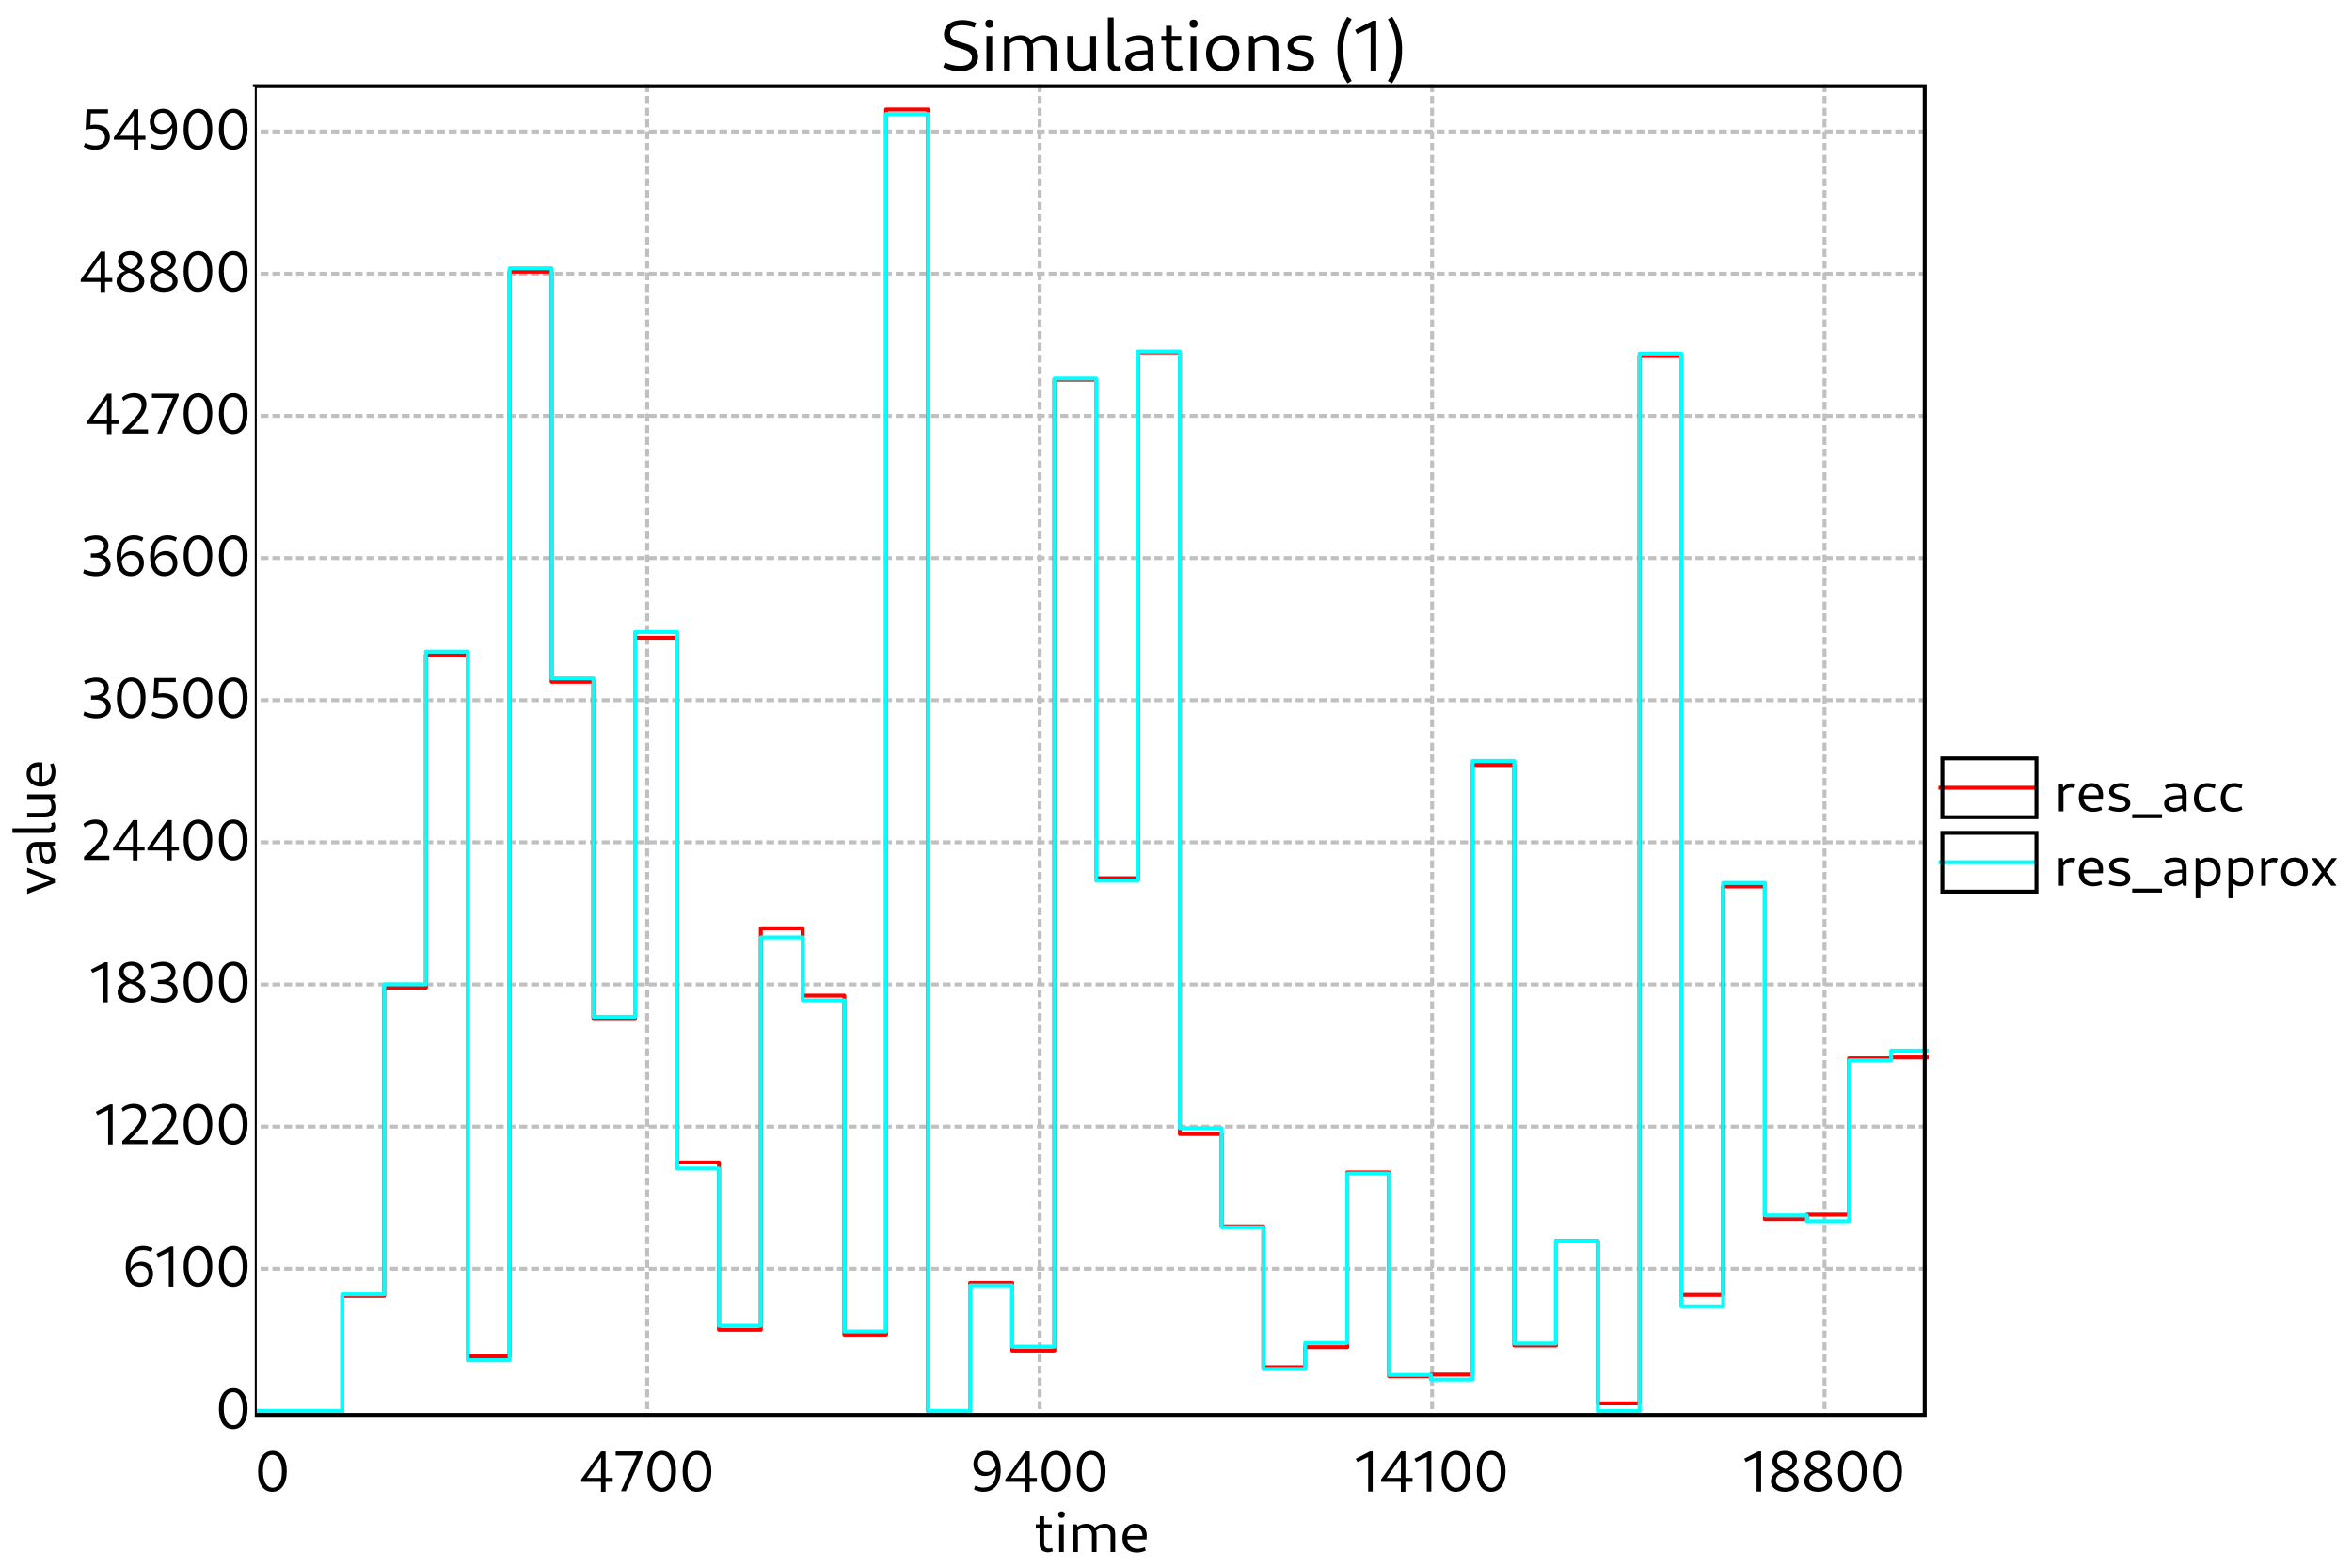 <?xml version="1.0" standalone="no"?>

<svg 
     version="1.1"
     baseProfile="full"
     xmlns="http://www.w3.org/2000/svg"
     xmlns:xlink="http://www.w3.org/1999/xlink"
     xmlns:ev="http://www.w3.org/2001/xml-events"
     x="0px"
     y="0px"
     width="600px"
     height="400px"
     viewBox="0 0 600 400"
     >
<title></title>
<desc>Creator: FreeHEP Graphics2D Driver Producer: org.freehep.graphicsio.svg.SVGGraphics2D Revision Source:  Date: Tuesday, March 26, 2024 at 5:38:54 PM Central European Standard Time</desc>
<g stroke-dashoffset="0" stroke-linejoin="miter" stroke-dasharray="none" stroke-width="1" stroke-linecap="square" stroke-miterlimit="10">
<g fill="#ffffff" fill-rule="nonzero" fill-opacity="1" stroke="none">
  <path d="M 0 0 L 600 0 L 600 400 L 0 400 L 0 0 z"/>
</g> <!-- drawing style -->
<g transform="matrix(1, 0, 0, 1, 65, 22)">
<g fill="#ffffff" fill-rule="nonzero" fill-opacity="1" stroke="none">
  <path d="M 0 0 L 427 0 L 427 378 L 0 378 L 0 0 z"/>
</g> <!-- drawing style -->
</g> <!-- transform -->
<g transform="matrix(1, 0, 0, 1, 65, 22)">
<g fill="#000000" fill-rule="nonzero" fill-opacity="1" stroke="none">
  <path d="M 202.33 374.078 C 202.815 374.078 203.299 373.953 203.627 373.812 L 203.362 372.953 C 203.143 373.062 202.83 373.125 202.58 373.125 C 201.846 373.125 201.362 372.656 201.362 371.953 L 201.362 364.875 L 200.19 364.875 L 200.19 372.109 C 200.19 373.281 201.034 374.078 202.33 374.078 z M 199.237 367.922 L 203.299 367.922 L 203.299 366.938 L 199.237 366.938 L 199.237 367.922 z M 205.199 374 L 206.371 374 L 206.371 366.938 L 205.199 366.938 L 205.199 374 z M 205.793 365.281 C 206.324 365.281 206.637 364.969 206.637 364.438 C 206.637 363.922 206.324 363.609 205.793 363.609 C 205.278 363.609 204.965 363.922 204.965 364.438 C 204.965 364.969 205.278 365.281 205.793 365.281 z M 218.305 374 L 219.477 374 L 219.477 369.375 C 219.477 367.797 218.446 366.797 216.883 366.797 C 215.867 366.797 214.867 367.234 214.133 368 L 214.414 368.75 C 214.992 368.156 215.742 367.812 216.555 367.812 C 217.68 367.812 218.305 368.453 218.305 369.609 L 218.305 374 z M 208.805 374 L 209.977 374 L 209.977 367.75 L 209.617 366.938 L 208.805 366.938 L 208.805 374 z M 213.555 374 L 214.727 374 L 214.727 369.375 C 214.727 367.797 213.696 366.797 212.149 366.797 C 211.117 366.797 210.117 367.234 209.383 368 L 209.664 368.75 C 210.242 368.156 211.008 367.812 211.805 367.812 C 212.93 367.812 213.555 368.453 213.555 369.609 L 213.555 374 z M 224.962 374.141 C 225.775 374.141 226.65 373.953 227.29 373.625 L 227.025 372.766 C 226.478 373.031 225.79 373.188 225.181 373.188 C 223.525 373.188 222.54 372.094 222.54 370.266 C 222.54 368.672 223.259 367.781 224.54 367.781 C 225.744 367.781 226.447 368.562 226.447 369.906 L 222.337 369.906 L 222.337 370.797 L 227.494 370.797 C 227.525 370.578 227.54 370.062 227.54 369.781 C 227.54 368 226.369 366.797 224.634 366.797 C 222.665 366.797 221.337 368.328 221.337 370.5 C 221.337 372.75 222.728 374.141 224.962 374.141 z"/>
</g> <!-- drawing style -->
</g> <!-- transform -->
<g transform="matrix(1, 0, 0, 1, 65, 22)">
<g stroke-opacity="1" stroke-linejoin="round" stroke-dasharray="1,2" fill="none" stroke="#c0c0c0" stroke-linecap="butt" stroke-miterlimit="1">
  <path d="M 2 301.729 L 427 301.729"/>
</g> <!-- drawing style -->
</g> <!-- transform -->
<g transform="matrix(1, 0, 0, 1, 65, 22)">
<g stroke-opacity="1" stroke-linejoin="round" stroke-dasharray="1,2" fill="none" stroke="#c0c0c0" stroke-linecap="butt" stroke-miterlimit="1">
  <path d="M 2 265.459 L 427 265.459"/>
</g> <!-- drawing style -->
</g> <!-- transform -->
<g transform="matrix(1, 0, 0, 1, 65, 22)">
<g stroke-opacity="1" stroke-linejoin="round" stroke-dasharray="1,2" fill="none" stroke="#c0c0c0" stroke-linecap="butt" stroke-miterlimit="1">
  <path d="M 2 229.188 L 427 229.188"/>
</g> <!-- drawing style -->
</g> <!-- transform -->
<g transform="matrix(1, 0, 0, 1, 65, 22)">
<g stroke-opacity="1" stroke-linejoin="round" stroke-dasharray="1,2" fill="none" stroke="#c0c0c0" stroke-linecap="butt" stroke-miterlimit="1">
  <path d="M 2 192.918 L 427 192.918"/>
</g> <!-- drawing style -->
</g> <!-- transform -->
<g transform="matrix(1, 0, 0, 1, 65, 22)">
<g stroke-opacity="1" stroke-linejoin="round" stroke-dasharray="1,2" fill="none" stroke="#c0c0c0" stroke-linecap="butt" stroke-miterlimit="1">
  <path d="M 2 156.647 L 427 156.647"/>
</g> <!-- drawing style -->
</g> <!-- transform -->
<g transform="matrix(1, 0, 0, 1, 65, 22)">
<g stroke-opacity="1" stroke-linejoin="round" stroke-dasharray="1,2" fill="none" stroke="#c0c0c0" stroke-linecap="butt" stroke-miterlimit="1">
  <path d="M 2 120.377 L 427 120.377"/>
</g> <!-- drawing style -->
</g> <!-- transform -->
<g transform="matrix(1, 0, 0, 1, 65, 22)">
<g stroke-opacity="1" stroke-linejoin="round" stroke-dasharray="1,2" fill="none" stroke="#c0c0c0" stroke-linecap="butt" stroke-miterlimit="1">
  <path d="M 2 84.106 L 427 84.106"/>
</g> <!-- drawing style -->
</g> <!-- transform -->
<g transform="matrix(1, 0, 0, 1, 65, 22)">
<g stroke-opacity="1" stroke-linejoin="round" stroke-dasharray="1,2" fill="none" stroke="#c0c0c0" stroke-linecap="butt" stroke-miterlimit="1">
  <path d="M 2 47.836 L 427 47.836"/>
</g> <!-- drawing style -->
</g> <!-- transform -->
<g transform="matrix(1, 0, 0, 1, 65, 22)">
<g stroke-opacity="1" stroke-linejoin="round" stroke-dasharray="1,2" fill="none" stroke="#c0c0c0" stroke-linecap="butt" stroke-miterlimit="1">
  <path d="M 2 11.565 L 427 11.565"/>
</g> <!-- drawing style -->
</g> <!-- transform -->
<g transform="matrix(1, 0, 0, 1, 65, 22)">
<g fill="#000000" fill-rule="nonzero" fill-opacity="1" stroke="none">
  <path d="M 4.469 358.641 C 6.734 358.641 8.156 356.656 8.156 353.344 C 8.156 350.141 6.781 348.188 4.578 348.188 C 2.266 348.188 0.844 350.188 0.844 353.484 C 0.844 356.703 2.234 358.641 4.469 358.641 z M 4.562 357.609 C 3.031 357.609 2.078 356.016 2.078 353.344 C 2.078 350.781 3 349.219 4.484 349.219 C 5.984 349.219 6.922 350.828 6.922 353.484 C 6.922 356.047 6.031 357.609 4.562 357.609 z"/>
</g> <!-- drawing style -->
</g> <!-- transform -->
<g transform="matrix(1, 0, 0, 1, 65, 22)">
<g fill="#000000" fill-rule="nonzero" fill-opacity="1" stroke="none">
  <path d="M 88.324 358.641 L 89.481 358.641 L 89.481 348.328 L 88.356 348.328 L 83.262 355.484 L 83.262 356.094 L 91.309 356.094 L 91.309 355.094 L 84.418 355.094 L 84.512 355.344 L 88.559 349.547 L 88.34 349.516 L 88.324 358.641 z M 93.418 358.5 L 94.652 358.5 L 98.871 348.922 L 98.871 348.328 L 92.059 348.328 L 92.059 349.391 L 97.902 349.391 L 97.652 348.938 L 93.418 358.5 z M 103.773 358.641 C 106.038 358.641 107.46 356.656 107.46 353.344 C 107.46 350.141 106.085 348.188 103.882 348.188 C 101.57 348.188 100.148 350.188 100.148 353.484 C 100.148 356.703 101.538 358.641 103.773 358.641 z M 103.866 357.609 C 102.335 357.609 101.382 356.016 101.382 353.344 C 101.382 350.781 102.304 349.219 103.788 349.219 C 105.288 349.219 106.226 350.828 106.226 353.484 C 106.226 356.047 105.335 357.609 103.866 357.609 z M 112.772 358.641 C 115.037 358.641 116.459 356.656 116.459 353.344 C 116.459 350.141 115.084 348.188 112.881 348.188 C 110.568 348.188 109.147 350.188 109.147 353.484 C 109.147 356.703 110.537 358.641 112.772 358.641 z M 112.865 357.609 C 111.334 357.609 110.381 356.016 110.381 353.344 C 110.381 350.781 111.303 349.219 112.787 349.219 C 114.287 349.219 115.225 350.828 115.225 353.484 C 115.225 356.047 114.334 357.609 112.865 357.609 z"/>
</g> <!-- drawing style -->
</g> <!-- transform -->
<g transform="matrix(1, 0, 0, 1, 65, 22)">
<g stroke-opacity="1" stroke-linejoin="round" stroke-dasharray="1,2" fill="none" stroke="#c0c0c0" stroke-linecap="butt" stroke-miterlimit="1">
  <path d="M 100.11 0 L 100.11 339"/>
</g> <!-- drawing style -->
</g> <!-- transform -->
<g transform="matrix(1, 0, 0, 1, 65, 22)">
<g fill="#000000" fill-rule="nonzero" fill-opacity="1" stroke="none">
  <path d="M 186.683 348.188 C 184.714 348.188 183.324 349.562 183.324 351.531 C 183.324 353.375 184.527 354.594 186.277 354.594 C 187.808 354.594 189.011 353.688 189.355 352.266 L 189.105 351.656 C 188.793 352.875 187.839 353.578 186.621 353.578 C 185.293 353.578 184.48 352.719 184.48 351.391 C 184.48 350.109 185.261 349.234 186.527 349.234 C 188.199 349.234 189.089 350.641 189.089 353.281 C 189.089 356.141 188.058 357.578 185.902 357.578 C 185.199 357.578 184.449 357.422 183.808 357.078 L 183.449 358.031 C 184.261 358.453 185.027 358.641 185.839 358.641 C 188.652 358.641 190.277 356.578 190.277 353.125 C 190.277 350 188.964 348.188 186.683 348.188 z M 196.525 358.641 L 197.681 358.641 L 197.681 348.328 L 196.556 348.328 L 191.462 355.484 L 191.462 356.094 L 199.509 356.094 L 199.509 355.094 L 192.618 355.094 L 192.712 355.344 L 196.759 349.547 L 196.54 349.516 L 196.525 358.641 z M 204.337 358.641 C 206.603 358.641 208.024 356.656 208.024 353.344 C 208.024 350.141 206.649 348.188 204.446 348.188 C 202.134 348.188 200.712 350.188 200.712 353.484 C 200.712 356.703 202.103 358.641 204.337 358.641 z M 204.431 357.609 C 202.899 357.609 201.946 356.016 201.946 353.344 C 201.946 350.781 202.868 349.219 204.353 349.219 C 205.853 349.219 206.79 350.828 206.79 353.484 C 206.79 356.047 205.899 357.609 204.431 357.609 z M 213.336 358.641 C 215.602 358.641 217.023 356.656 217.023 353.344 C 217.023 350.141 215.648 348.188 213.445 348.188 C 211.133 348.188 209.711 350.188 209.711 353.484 C 209.711 356.703 211.102 358.641 213.336 358.641 z M 213.43 357.609 C 211.898 357.609 210.945 356.016 210.945 353.344 C 210.945 350.781 211.867 349.219 213.352 349.219 C 214.852 349.219 215.789 350.828 215.789 353.484 C 215.789 356.047 214.898 357.609 213.43 357.609 z"/>
</g> <!-- drawing style -->
</g> <!-- transform -->
<g transform="matrix(1, 0, 0, 1, 65, 22)">
<g stroke-opacity="1" stroke-linejoin="round" stroke-dasharray="1,2" fill="none" stroke="#c0c0c0" stroke-linecap="butt" stroke-miterlimit="1">
  <path d="M 200.22 0 L 200.22 339"/>
</g> <!-- drawing style -->
</g> <!-- transform -->
<g transform="matrix(1, 0, 0, 1, 65, 22)">
<g fill="#000000" fill-rule="nonzero" fill-opacity="1" stroke="none">
  <path d="M 284.022 358.578 L 285.178 358.578 L 285.178 348.328 L 284.475 348.328 L 280.866 350.203 L 281.303 351.047 L 284.413 349.562 L 284.022 349.188 L 284.022 358.578 z M 292.362 358.641 L 293.519 358.641 L 293.519 348.328 L 292.394 348.328 L 287.3 355.484 L 287.3 356.094 L 295.347 356.094 L 295.347 355.094 L 288.456 355.094 L 288.55 355.344 L 292.597 349.547 L 292.378 349.516 L 292.362 358.641 z M 298.972 358.578 L 300.128 358.578 L 300.128 348.328 L 299.425 348.328 L 295.815 350.203 L 296.253 351.047 L 299.362 349.562 L 298.972 349.188 L 298.972 358.578 z M 306.374 358.641 C 308.64 358.641 310.062 356.656 310.062 353.344 C 310.062 350.141 308.687 348.188 306.484 348.188 C 304.171 348.188 302.749 350.188 302.749 353.484 C 302.749 356.703 304.14 358.641 306.374 358.641 z M 306.468 357.609 C 304.937 357.609 303.984 356.016 303.984 353.344 C 303.984 350.781 304.906 349.219 306.39 349.219 C 307.89 349.219 308.827 350.828 308.827 353.484 C 308.827 356.047 307.937 357.609 306.468 357.609 z M 315.373 358.641 C 317.639 358.641 319.061 356.656 319.061 353.344 C 319.061 350.141 317.686 348.188 315.483 348.188 C 313.17 348.188 311.748 350.188 311.748 353.484 C 311.748 356.703 313.139 358.641 315.373 358.641 z M 315.467 357.609 C 313.936 357.609 312.983 356.016 312.983 353.344 C 312.983 350.781 313.904 349.219 315.389 349.219 C 316.889 349.219 317.826 350.828 317.826 353.484 C 317.826 356.047 316.936 357.609 315.467 357.609 z"/>
</g> <!-- drawing style -->
</g> <!-- transform -->
<g transform="matrix(1, 0, 0, 1, 65, 22)">
<g stroke-opacity="1" stroke-linejoin="round" stroke-dasharray="1,2" fill="none" stroke="#c0c0c0" stroke-linecap="butt" stroke-miterlimit="1">
  <path d="M 300.33 0 L 300.33 339"/>
</g> <!-- drawing style -->
</g> <!-- transform -->
<g transform="matrix(1, 0, 0, 1, 65, 22)">
<g fill="#000000" fill-rule="nonzero" fill-opacity="1" stroke="none">
  <path d="M 383.106 358.578 L 384.262 358.578 L 384.262 348.328 L 383.559 348.328 L 379.95 350.203 L 380.387 351.047 L 383.497 349.562 L 383.106 349.188 L 383.106 358.578 z M 390.306 358.641 C 392.431 358.641 393.853 357.547 393.853 355.938 C 393.853 352.688 388.337 353.312 388.337 350.734 C 388.337 349.812 389.04 349.203 390.181 349.203 C 391.368 349.203 392.243 349.875 392.243 350.828 C 392.243 351.766 391.415 352.578 390.212 352.828 L 391.118 353.281 C 392.54 352.875 393.4 351.812 393.4 350.625 C 393.4 349.156 392.118 348.188 390.321 348.188 C 388.431 348.188 387.15 349.266 387.15 350.828 C 387.15 354.172 392.603 353.406 392.603 356 C 392.603 356.969 391.837 357.594 390.493 357.594 C 389.04 357.594 388.025 356.875 388.025 355.781 C 388.025 354.75 388.915 353.891 390.275 353.703 L 389.493 353.203 C 387.868 353.422 386.775 354.578 386.775 355.969 C 386.775 357.562 388.212 358.641 390.306 358.641 z M 398.806 358.641 C 400.931 358.641 402.353 357.547 402.353 355.938 C 402.353 352.688 396.838 353.312 396.838 350.734 C 396.838 349.812 397.541 349.203 398.681 349.203 C 399.869 349.203 400.744 349.875 400.744 350.828 C 400.744 351.766 399.916 352.578 398.713 352.828 L 399.619 353.281 C 401.041 352.875 401.9 351.812 401.9 350.625 C 401.9 349.156 400.619 348.188 398.822 348.188 C 396.931 348.188 395.65 349.266 395.65 350.828 C 395.65 354.172 401.103 353.406 401.103 356 C 401.103 356.969 400.338 357.594 398.994 357.594 C 397.541 357.594 396.525 356.875 396.525 355.781 C 396.525 354.75 397.416 353.891 398.775 353.703 L 397.994 353.203 C 396.369 353.422 395.275 354.578 395.275 355.969 C 395.275 357.562 396.713 358.641 398.806 358.641 z M 407.51 358.641 C 409.776 358.641 411.198 356.656 411.198 353.344 C 411.198 350.141 409.823 348.188 407.62 348.188 C 405.307 348.188 403.885 350.188 403.885 353.484 C 403.885 356.703 405.276 358.641 407.51 358.641 z M 407.604 357.609 C 406.073 357.609 405.12 356.016 405.12 353.344 C 405.12 350.781 406.041 349.219 407.526 349.219 C 409.026 349.219 409.963 350.828 409.963 353.484 C 409.963 356.047 409.073 357.609 407.604 357.609 z M 416.509 358.641 C 418.775 358.641 420.197 356.656 420.197 353.344 C 420.197 350.141 418.822 348.188 416.619 348.188 C 414.306 348.188 412.884 350.188 412.884 353.484 C 412.884 356.703 414.275 358.641 416.509 358.641 z M 416.603 357.609 C 415.072 357.609 414.119 356.016 414.119 353.344 C 414.119 350.781 415.04 349.219 416.525 349.219 C 418.025 349.219 418.962 350.828 418.962 353.484 C 418.962 356.047 418.072 357.609 416.603 357.609 z"/>
</g> <!-- drawing style -->
</g> <!-- transform -->
<g transform="matrix(1, 0, 0, 1, 65, 22)">
<g stroke-opacity="1" stroke-linejoin="round" stroke-dasharray="1,2" fill="none" stroke="#c0c0c0" stroke-linecap="butt" stroke-miterlimit="1">
  <path d="M 400.44 0 L 400.44 339"/>
</g> <!-- drawing style -->
</g> <!-- transform -->
<g transform="matrix(1, 0, 0, 1, 65, 22)">
<g stroke-opacity="1" stroke-linejoin="round" fill="none" stroke="#ff0000" stroke-linecap="butt" stroke-miterlimit="1">
  <path d="M 1 338 L 22.342 338 L 22.342 308.657 L 33.012 308.657 L 33.012 229.997 L 43.662 229.997 L 43.662 145.183 L 54.312 145.183 L 54.312 324.086 L 65.001 324.086 L 65.001 47.312 L 75.727 47.312 L 75.727 151.95 L 86.377 151.95 L 86.377 237.786 L 97.027 237.786 L 97.027 140.712 L 107.751 140.712 L 107.751 274.628 L 118.418 274.628 L 118.418 317.308 L 129.088 317.308 L 129.088 214.858 L 139.738 214.858 L 139.738 232.042 L 150.388 232.042 L 150.388 318.521 L 161.038 318.521 L 161.038 5.946 L 171.743 5.946 L 171.743 338 L 182.474 338 L 182.474 305.356 L 193.228 305.356 L 193.228 322.6 L 203.976 322.6 L 203.976 74.866 L 214.626 74.866 L 214.626 202.075 L 225.328 202.075 L 225.328 67.897 L 235.994 67.897 L 235.994 267.362 L 246.644 267.362 L 246.644 290.908 L 257.294 290.908 L 257.294 326.851 L 267.944 326.851 L 267.944 321.732 L 278.699 321.732 L 278.699 277.149 L 289.349 277.149 L 289.349 329.135 L 299.999 329.135 L 299.999 328.724 L 310.649 328.724 L 310.649 173.177 L 321.299 173.177 L 321.299 321.304 L 331.949 321.304 L 331.949 294.618 L 342.599 294.618 L 342.599 336.056 L 353.249 336.056 L 353.249 68.843 L 363.899 68.843 L 363.899 308.407 L 374.567 308.407 L 374.567 204.191 L 385.217 204.191 L 385.217 289.076 L 395.949 289.076 L 395.949 287.947 L 406.698 287.947 L 406.698 248.037 L 417.448 248.037 L 417.448 247.799 L 427 247.799"/>
</g> <!-- drawing style -->
</g> <!-- transform -->
<g transform="matrix(1, 0, 0, 1, 65, 22)">
<g stroke-opacity="1" stroke-linejoin="round" fill="none" stroke="#00ffff" stroke-linecap="butt" stroke-miterlimit="1">
  <path d="M 1 338 L 22.342 338 L 22.342 308.27 L 33.012 308.27 L 33.012 229.159 L 43.662 229.159 L 43.662 144.256 L 54.312 144.256 L 54.312 325.062 L 65.001 325.062 L 65.001 46.456 L 75.727 46.456 L 75.727 151.082 L 86.377 151.082 L 86.377 237.441 L 97.027 237.441 L 97.027 139.255 L 107.751 139.255 L 107.751 276.162 L 118.418 276.162 L 118.418 316.285 L 129.088 316.285 L 129.088 217.177 L 139.738 217.177 L 139.738 233.255 L 150.388 233.255 L 150.388 317.736 L 161.038 317.736 L 161.038 7.094 L 171.743 7.094 L 171.743 338 L 182.474 338 L 182.474 305.987 L 193.228 305.987 L 193.228 321.589 L 203.976 321.589 L 203.976 74.569 L 214.626 74.569 L 214.626 202.693 L 225.328 202.693 L 225.328 67.671 L 235.994 67.671 L 235.994 265.863 L 246.644 265.863 L 246.644 291.146 L 257.294 291.146 L 257.294 327.297 L 267.944 327.297 L 267.944 320.661 L 278.699 320.661 L 278.699 277.422 L 289.349 277.422 L 289.349 328.819 L 299.999 328.819 L 299.999 329.985 L 310.649 329.985 L 310.649 172.154 L 321.299 172.154 L 321.299 320.804 L 331.949 320.804 L 331.949 294.618 L 342.599 294.618 L 342.599 338 L 353.249 338 L 353.249 68.189 L 363.899 68.189 L 363.899 311.314 L 374.567 311.314 L 374.567 203.288 L 385.217 203.288 L 385.217 288.149 L 395.949 288.149 L 395.949 289.623 L 406.698 289.623 L 406.698 248.548 L 417.448 248.548 L 417.448 246.075 L 427 246.075"/>
</g> <!-- drawing style -->
</g> <!-- transform -->
<g transform="matrix(1, 0, 0, 1, 65, 22)">
<g stroke-opacity="1" fill="none" stroke="#000000">
  <path d="M 0 0 L 426 0 L 426 339 L 0 339 L 0 0 z"/>
</g> <!-- drawing style -->
</g> <!-- transform -->
<g fill="#000000" fill-rule="nonzero" fill-opacity="1" stroke="none">
  <path d="M 244.828 18.188 C 247.656 18.188 249.516 16.734 249.516 14.5 C 249.516 9.984 242.375 11.781 242.375 8.5 C 242.375 7.172 243.469 6.438 245.406 6.438 C 246.484 6.438 247.656 6.656 248.578 7.047 L 249.031 5.844 C 247.953 5.375 246.719 5.109 245.516 5.109 C 242.672 5.109 240.828 6.531 240.828 8.75 C 240.828 13.109 247.938 11.469 247.938 14.719 C 247.938 16 246.844 16.828 244.906 16.828 C 243.75 16.828 242.328 16.516 241.078 16 L 240.625 17.188 C 242.031 17.828 243.469 18.188 244.828 18.188 z M 251.651 18 L 253.12 18 L 253.12 9.172 L 251.651 9.172 L 251.651 18 z M 252.401 7.094 C 253.073 7.094 253.448 6.703 253.448 6.047 C 253.448 5.391 253.073 5 252.401 5 C 251.745 5 251.37 5.391 251.37 6.047 C 251.37 6.703 251.745 7.094 252.401 7.094 z M 268.035 18 L 269.504 18 L 269.504 12.203 C 269.504 10.25 268.222 8.984 266.269 8.984 C 265.004 8.984 263.754 9.531 262.832 10.5 L 263.191 11.438 C 263.894 10.688 264.847 10.266 265.863 10.266 C 267.269 10.266 268.035 11.078 268.035 12.5 L 268.035 18 z M 256.16 18 L 257.629 18 L 257.629 10.188 L 257.191 9.172 L 256.16 9.172 L 256.16 18 z M 262.097 18 L 263.566 18 L 263.566 12.203 C 263.566 10.25 262.285 8.984 260.347 8.984 C 259.066 8.984 257.816 9.531 256.894 10.5 L 257.254 11.438 C 257.957 10.688 258.91 10.266 259.925 10.266 C 261.332 10.266 262.097 11.078 262.097 12.5 L 262.097 18 z M 275.445 18.188 C 276.695 18.188 277.961 17.641 278.852 16.656 L 278.508 15.734 C 277.805 16.484 276.836 16.906 275.883 16.906 C 274.508 16.906 273.727 16.094 273.727 14.672 L 273.727 9.172 L 272.258 9.172 L 272.258 14.953 C 272.258 16.922 273.555 18.188 275.445 18.188 z M 278.555 18 L 279.586 18 L 279.586 9.172 L 278.117 9.172 L 278.117 16.969 L 278.555 18 z M 284.626 18.109 C 285.11 18.109 285.673 18 286.016 17.812 L 285.688 16.797 C 285.469 16.875 285.266 16.938 285.048 16.938 C 284.423 16.938 284.094 16.516 284.094 15.844 L 284.094 4.453 L 282.626 4.453 L 282.626 16.016 C 282.626 17.281 283.423 18.109 284.626 18.109 z M 293.19 18 L 294.221 18 L 294.221 12.266 C 294.221 10.156 292.971 8.984 290.658 8.984 C 289.502 8.984 288.252 9.297 287.299 9.828 L 287.674 10.906 C 288.58 10.5 289.502 10.297 290.362 10.297 C 291.94 10.297 292.752 10.969 292.752 12.266 L 292.752 16.969 L 293.19 18 z M 290.049 18.188 C 292.158 18.188 293.752 16.859 294.018 14.906 L 293.487 14.641 C 293.205 16 292.002 16.906 290.471 16.906 C 289.299 16.906 288.533 16.312 288.533 15.438 C 288.533 14.312 289.83 13.859 292.971 13.859 L 292.971 12.844 C 288.846 12.844 287.065 13.672 287.065 15.594 C 287.065 17.172 288.237 18.188 290.049 18.188 z M 300.136 18.094 C 300.746 18.094 301.339 17.938 301.761 17.766 L 301.433 16.703 C 301.167 16.828 300.761 16.906 300.449 16.906 C 299.527 16.906 298.917 16.312 298.917 15.438 L 298.917 6.578 L 297.464 6.578 L 297.464 15.641 C 297.464 17.109 298.527 18.094 300.136 18.094 z M 296.261 10.391 L 301.339 10.391 L 301.339 9.172 L 296.261 9.172 L 296.261 10.391 z M 303.721 18 L 305.19 18 L 305.19 9.172 L 303.721 9.172 L 303.721 18 z M 304.471 7.094 C 305.143 7.094 305.518 6.703 305.518 6.047 C 305.518 5.391 305.143 5 304.471 5 C 303.815 5 303.44 5.391 303.44 6.047 C 303.44 6.703 303.815 7.094 304.471 7.094 z M 311.793 18.188 C 314.386 18.188 316.152 16.297 316.152 13.469 C 316.152 10.734 314.527 8.984 312.011 8.984 C 309.402 8.984 307.668 10.859 307.668 13.672 C 307.668 16.406 309.277 18.188 311.793 18.188 z M 311.996 16.906 C 310.293 16.906 309.136 15.531 309.136 13.484 C 309.136 11.531 310.183 10.266 311.808 10.266 C 313.511 10.266 314.683 11.656 314.683 13.672 C 314.683 15.625 313.621 16.906 311.996 16.906 z M 324.654 18 L 326.122 18 L 326.122 12.203 C 326.122 10.25 324.825 8.984 322.841 8.984 C 321.56 8.984 320.294 9.531 319.357 10.5 L 319.716 11.438 C 320.435 10.688 321.419 10.266 322.435 10.266 C 323.872 10.266 324.654 11.078 324.654 12.5 L 324.654 18 z M 318.622 18 L 320.091 18 L 320.091 10.188 L 319.654 9.172 L 318.622 9.172 L 318.622 18 z M 331.702 18.188 C 333.874 18.188 335.217 17.156 335.217 15.531 C 335.217 12.281 329.936 13.484 329.936 11.5 C 329.936 10.719 330.764 10.234 332.077 10.234 C 332.827 10.234 333.717 10.391 334.467 10.656 L 334.811 9.453 C 334.061 9.141 333.155 8.984 332.233 8.984 C 329.936 8.984 328.467 9.984 328.467 11.656 C 328.467 14.828 333.733 13.516 333.733 15.672 C 333.733 16.484 333.014 16.938 331.811 16.938 C 330.874 16.938 329.624 16.688 328.686 16.281 L 328.342 17.469 C 329.342 17.922 330.577 18.188 331.702 18.188 z M 343.754 21.281 L 344.816 20.641 C 343.285 17.984 342.66 15.734 342.66 12.516 C 342.66 9.781 343.285 7.625 344.801 4.906 L 343.707 4.266 C 341.848 7.328 341.191 9.719 341.191 12.641 C 341.191 16.062 341.879 18.422 343.754 21.281 z M 349.646 18.094 L 351.083 18.094 L 351.083 5.281 L 350.208 5.281 L 345.677 7.625 L 346.224 8.672 L 350.115 6.812 L 349.646 6.359 L 349.646 18.094 z M 355.102 21.281 C 356.977 18.422 357.664 16.062 357.664 12.641 C 357.664 9.719 357.008 7.328 355.149 4.266 L 354.055 4.906 C 355.57 7.625 356.195 9.781 356.195 12.516 C 356.195 15.734 355.57 17.984 354.039 20.641 L 355.102 21.281 z"/>
</g> <!-- drawing style -->
<g transform="matrix(1, 0, 0, 1, 0, 22)">
<g fill="#ffffff" fill-rule="nonzero" fill-opacity="1" stroke="none">
  <path d="M 0 0 L 0 378 L 65 378 L 65 0 z"/>
</g> <!-- drawing style -->
</g> <!-- transform -->
<g transform="matrix(0, -1, 1, 0, -192.265, 242.265)">
<g fill="#000000" fill-rule="nonzero" fill-opacity="1" stroke="none">
  <path d="M 16.953 206.265 L 18.109 206.265 L 20.859 199.203 L 19.688 199.203 L 17.234 206.031 L 17.891 206.031 L 15.484 199.203 L 14.172 199.203 L 16.953 206.265 z M 26.613 206.265 L 27.441 206.265 L 27.441 201.671 C 27.441 200 26.441 199.062 24.598 199.062 C 23.676 199.062 22.676 199.296 21.91 199.734 L 22.207 200.593 C 22.941 200.265 23.676 200.109 24.363 200.109 C 25.629 200.109 26.269 200.64 26.269 201.671 L 26.269 205.437 L 26.613 206.265 z M 24.113 206.406 C 25.801 206.406 27.066 205.359 27.285 203.781 L 26.848 203.578 C 26.629 204.671 25.66 205.39 24.457 205.39 C 23.519 205.39 22.894 204.921 22.894 204.218 C 22.894 203.312 23.941 202.953 26.441 202.953 L 26.441 202.14 C 23.144 202.14 21.723 202.812 21.723 204.343 C 21.723 205.609 22.66 206.406 24.113 206.406 z M 31.352 206.359 C 31.727 206.359 32.195 206.265 32.461 206.125 L 32.211 205.296 C 32.023 205.375 31.867 205.421 31.695 205.421 C 31.195 205.421 30.93 205.078 30.93 204.531 L 30.93 195.437 L 29.758 195.437 L 29.758 204.687 C 29.758 205.687 30.383 206.359 31.352 206.359 z M 36.27 206.406 C 37.254 206.406 38.27 205.968 38.989 205.203 L 38.707 204.453 C 38.16 205.046 37.379 205.39 36.614 205.39 C 35.52 205.39 34.879 204.734 34.879 203.593 L 34.879 199.203 L 33.707 199.203 L 33.707 203.828 C 33.707 205.406 34.754 206.406 36.27 206.406 z M 38.754 206.265 L 39.582 206.265 L 39.582 199.203 L 38.41 199.203 L 38.41 205.437 L 38.754 206.265 z M 45.182 206.406 C 45.995 206.406 46.87 206.218 47.51 205.89 L 47.245 205.031 C 46.698 205.296 46.01 205.453 45.401 205.453 C 43.745 205.453 42.76 204.359 42.76 202.531 C 42.76 200.937 43.479 200.046 44.76 200.046 C 45.964 200.046 46.667 200.828 46.667 202.171 L 42.557 202.171 L 42.557 203.062 L 47.714 203.062 C 47.745 202.843 47.76 202.328 47.76 202.046 C 47.76 200.265 46.589 199.062 44.854 199.062 C 42.885 199.062 41.557 200.593 41.557 202.765 C 41.557 205.015 42.948 206.406 45.182 206.406 z"/>
</g> <!-- drawing style -->
</g> <!-- transform -->
<g transform="matrix(1, 0, 0, 1, 0, 22)">
<g fill="#000000" fill-rule="nonzero" fill-opacity="1" stroke="none">
  <path d="M 59.47 342.641 C 61.735 342.641 63.157 340.656 63.157 337.344 C 63.157 334.141 61.782 332.188 59.579 332.188 C 57.267 332.188 55.845 334.188 55.845 337.484 C 55.845 340.703 57.235 342.641 59.47 342.641 z M 59.564 341.609 C 58.032 341.609 57.079 340.016 57.079 337.344 C 57.079 334.781 58.001 333.219 59.485 333.219 C 60.985 333.219 61.923 334.828 61.923 337.484 C 61.923 340.047 61.032 341.609 59.564 341.609 z"/>
</g> <!-- drawing style -->
</g> <!-- transform -->
<g transform="matrix(1, 0, 0, 1, 0, 22)">
<g fill="#000000" fill-rule="nonzero" fill-opacity="1" stroke="none">
  <path d="M 35.695 306.37 C 37.664 306.37 39.055 304.995 39.055 303.026 C 39.055 301.183 37.852 299.964 36.102 299.964 C 34.57 299.964 33.367 300.87 33.023 302.292 L 33.273 302.901 C 33.586 301.683 34.539 300.979 35.758 300.979 C 37.07 300.979 37.898 301.839 37.898 303.167 C 37.898 304.464 37.117 305.323 35.852 305.323 C 34.18 305.323 33.273 303.917 33.273 301.276 C 33.273 298.417 34.32 296.979 36.477 296.979 C 37.18 296.979 37.93 297.136 38.57 297.479 L 38.93 296.526 C 38.117 296.104 37.352 295.917 36.539 295.917 C 33.727 295.917 32.086 297.979 32.086 301.433 C 32.086 304.558 33.414 306.37 35.695 306.37 z M 43.068 306.308 L 44.224 306.308 L 44.224 296.058 L 43.521 296.058 L 39.912 297.933 L 40.349 298.776 L 43.459 297.292 L 43.068 296.917 L 43.068 306.308 z M 50.471 306.37 C 52.736 306.37 54.158 304.386 54.158 301.073 C 54.158 297.87 52.783 295.917 50.58 295.917 C 48.268 295.917 46.846 297.917 46.846 301.214 C 46.846 304.433 48.236 306.37 50.471 306.37 z M 50.565 305.339 C 49.033 305.339 48.08 303.745 48.08 301.073 C 48.08 298.511 49.002 296.948 50.486 296.948 C 51.986 296.948 52.924 298.558 52.924 301.214 C 52.924 303.776 52.033 305.339 50.565 305.339 z M 59.47 306.37 C 61.735 306.37 63.157 304.386 63.157 301.073 C 63.157 297.87 61.782 295.917 59.579 295.917 C 57.267 295.917 55.845 297.917 55.845 301.214 C 55.845 304.433 57.235 306.37 59.47 306.37 z M 59.564 305.339 C 58.032 305.339 57.079 303.745 57.079 301.073 C 57.079 298.511 58.001 296.948 59.485 296.948 C 60.985 296.948 61.923 298.558 61.923 301.214 C 61.923 303.776 61.032 305.339 59.564 305.339 z"/>
</g> <!-- drawing style -->
</g> <!-- transform -->
<g transform="matrix(1, 0, 0, 1, 0, 22)">
<g fill="#000000" fill-rule="nonzero" fill-opacity="1" stroke="none">
  <path d="M 27.591 270.037 L 28.747 270.037 L 28.747 259.787 L 28.044 259.787 L 24.435 261.662 L 24.872 262.506 L 27.982 261.021 L 27.591 260.646 L 27.591 270.037 z M 31.197 269.959 L 37.65 269.959 L 37.65 268.896 L 32.447 268.896 L 32.603 269.256 C 36.087 265.99 37.259 264.287 37.259 262.506 C 37.259 260.724 36.041 259.646 34.166 259.646 C 32.947 259.646 31.791 260.084 31.041 260.803 L 31.369 261.646 C 32.15 261.021 33.119 260.709 33.916 260.709 C 35.212 260.709 36.025 261.49 36.025 262.709 C 36.025 264.178 34.837 265.724 31.197 269.146 L 31.197 269.959 z M 38.935 269.959 L 45.389 269.959 L 45.389 268.896 L 40.185 268.896 L 40.342 269.256 C 43.826 265.99 44.998 264.287 44.998 262.506 C 44.998 260.724 43.779 259.646 41.904 259.646 C 40.685 259.646 39.529 260.084 38.779 260.803 L 39.107 261.646 C 39.889 261.021 40.857 260.709 41.654 260.709 C 42.951 260.709 43.764 261.49 43.764 262.709 C 43.764 264.178 42.576 265.724 38.935 269.146 L 38.935 269.959 z M 50.471 270.099 C 52.736 270.099 54.158 268.115 54.158 264.803 C 54.158 261.599 52.783 259.646 50.58 259.646 C 48.268 259.646 46.846 261.646 46.846 264.943 C 46.846 268.162 48.236 270.099 50.471 270.099 z M 50.565 269.068 C 49.033 269.068 48.08 267.474 48.08 264.803 C 48.08 262.24 49.002 260.678 50.486 260.678 C 51.986 260.678 52.924 262.287 52.924 264.943 C 52.924 267.506 52.033 269.068 50.565 269.068 z M 59.47 270.099 C 61.735 270.099 63.157 268.115 63.157 264.803 C 63.157 261.599 61.782 259.646 59.579 259.646 C 57.267 259.646 55.845 261.646 55.845 264.943 C 55.845 268.162 57.235 270.099 59.47 270.099 z M 59.564 269.068 C 58.032 269.068 57.079 267.474 57.079 264.803 C 57.079 262.24 58.001 260.678 59.485 260.678 C 60.985 260.678 61.923 262.287 61.923 264.943 C 61.923 267.506 61.032 269.068 59.564 269.068 z"/>
</g> <!-- drawing style -->
</g> <!-- transform -->
<g transform="matrix(1, 0, 0, 1, 0, 22)">
<g fill="#000000" fill-rule="nonzero" fill-opacity="1" stroke="none">
  <path d="M 26.331 233.766 L 27.487 233.766 L 27.487 223.516 L 26.784 223.516 L 23.174 225.391 L 23.612 226.235 L 26.721 224.751 L 26.331 224.376 L 26.331 233.766 z M 33.53 233.829 C 35.655 233.829 37.077 232.735 37.077 231.126 C 37.077 227.876 31.561 228.501 31.561 225.923 C 31.561 225.001 32.265 224.391 33.405 224.391 C 34.593 224.391 35.468 225.063 35.468 226.016 C 35.468 226.954 34.64 227.766 33.436 228.016 L 34.343 228.47 C 35.765 228.063 36.624 227.001 36.624 225.813 C 36.624 224.345 35.343 223.376 33.546 223.376 C 31.655 223.376 30.374 224.454 30.374 226.016 C 30.374 229.36 35.827 228.595 35.827 231.188 C 35.827 232.157 35.061 232.782 33.718 232.782 C 32.265 232.782 31.249 232.063 31.249 230.97 C 31.249 229.938 32.14 229.079 33.499 228.891 L 32.718 228.391 C 31.093 228.61 29.999 229.766 29.999 231.157 C 29.999 232.751 31.436 233.829 33.53 233.829 z M 41.546 233.845 C 43.781 233.845 45.312 232.673 45.312 230.923 C 45.312 229.423 44.171 228.376 42.437 228.345 L 42.218 228.516 C 43.75 228.47 44.781 227.438 44.781 226.032 C 44.781 224.423 43.484 223.391 41.593 223.391 C 40.531 223.391 39.359 223.72 38.5 224.22 L 38.781 225.126 C 39.687 224.673 40.64 224.438 41.39 224.438 C 42.687 224.438 43.64 225.11 43.64 226.157 C 43.64 227.266 42.562 228.016 41.062 228.016 L 40.265 228.016 L 40.265 229.063 L 41.328 229.063 C 43.031 229.063 44.093 229.782 44.093 230.985 C 44.093 232.141 43.093 232.766 41.593 232.766 C 40.703 232.766 39.515 232.548 38.562 232.079 L 38.296 233.063 C 39.281 233.563 40.484 233.845 41.546 233.845 z M 50.471 233.829 C 52.736 233.829 54.158 231.845 54.158 228.532 C 54.158 225.329 52.783 223.376 50.58 223.376 C 48.268 223.376 46.846 225.376 46.846 228.673 C 46.846 231.891 48.236 233.829 50.471 233.829 z M 50.565 232.798 C 49.033 232.798 48.08 231.204 48.08 228.532 C 48.08 225.97 49.002 224.407 50.486 224.407 C 51.986 224.407 52.924 226.016 52.924 228.673 C 52.924 231.235 52.033 232.798 50.565 232.798 z M 59.47 233.829 C 61.735 233.829 63.157 231.845 63.157 228.532 C 63.157 225.329 61.782 223.376 59.579 223.376 C 57.267 223.376 55.845 225.376 55.845 228.673 C 55.845 231.891 57.235 233.829 59.47 233.829 z M 59.564 232.798 C 58.032 232.798 57.079 231.204 57.079 228.532 C 57.079 225.97 58.001 224.407 59.485 224.407 C 60.985 224.407 61.923 226.016 61.923 228.673 C 61.923 231.235 61.032 232.798 59.564 232.798 z"/>
</g> <!-- drawing style -->
</g> <!-- transform -->
<g transform="matrix(1, 0, 0, 1, 0, 22)">
<g fill="#000000" fill-rule="nonzero" fill-opacity="1" stroke="none">
  <path d="M 21.436 197.418 L 27.889 197.418 L 27.889 196.355 L 22.686 196.355 L 22.842 196.715 C 26.326 193.449 27.498 191.746 27.498 189.965 C 27.498 188.183 26.28 187.105 24.405 187.105 C 23.186 187.105 22.03 187.543 21.28 188.262 L 21.608 189.105 C 22.389 188.48 23.358 188.168 24.155 188.168 C 25.451 188.168 26.264 188.949 26.264 190.168 C 26.264 191.637 25.076 193.183 21.436 196.605 L 21.436 197.418 z M 33.909 197.558 L 35.065 197.558 L 35.065 187.246 L 33.94 187.246 L 28.846 194.402 L 28.846 195.012 L 36.893 195.012 L 36.893 194.012 L 30.002 194.012 L 30.096 194.262 L 34.143 188.465 L 33.924 188.433 L 33.909 197.558 z M 42.658 197.558 L 43.815 197.558 L 43.815 187.246 L 42.69 187.246 L 37.596 194.402 L 37.596 195.012 L 45.643 195.012 L 45.643 194.012 L 38.752 194.012 L 38.846 194.262 L 42.893 188.465 L 42.674 188.433 L 42.658 197.558 z M 50.471 197.558 C 52.736 197.558 54.158 195.574 54.158 192.262 C 54.158 189.058 52.783 187.105 50.58 187.105 C 48.268 187.105 46.846 189.105 46.846 192.402 C 46.846 195.621 48.236 197.558 50.471 197.558 z M 50.565 196.527 C 49.033 196.527 48.08 194.933 48.08 192.262 C 48.08 189.699 49.002 188.137 50.486 188.137 C 51.986 188.137 52.924 189.746 52.924 192.402 C 52.924 194.965 52.033 196.527 50.565 196.527 z M 59.47 197.558 C 61.735 197.558 63.157 195.574 63.157 192.262 C 63.157 189.058 61.782 187.105 59.579 187.105 C 57.267 187.105 55.845 189.105 55.845 192.402 C 55.845 195.621 57.235 197.558 59.47 197.558 z M 59.564 196.527 C 58.032 196.527 57.079 194.933 57.079 192.262 C 57.079 189.699 58.001 188.137 59.485 188.137 C 60.985 188.137 61.923 189.746 61.923 192.402 C 61.923 194.965 61.032 196.527 59.564 196.527 z"/>
</g> <!-- drawing style -->
</g> <!-- transform -->
<g transform="matrix(1, 0, 0, 1, 0, 22)">
<g fill="#000000" fill-rule="nonzero" fill-opacity="1" stroke="none">
  <path d="M 24.516 161.303 C 26.75 161.303 28.281 160.132 28.281 158.382 C 28.281 156.882 27.141 155.835 25.406 155.803 L 25.188 155.975 C 26.719 155.928 27.75 154.897 27.75 153.491 C 27.75 151.882 26.453 150.85 24.563 150.85 C 23.5 150.85 22.328 151.178 21.469 151.678 L 21.75 152.585 C 22.656 152.132 23.61 151.897 24.36 151.897 C 25.656 151.897 26.61 152.569 26.61 153.616 C 26.61 154.725 25.531 155.475 24.031 155.475 L 23.235 155.475 L 23.235 156.522 L 24.297 156.522 C 26 156.522 27.063 157.241 27.063 158.444 C 27.063 159.6 26.063 160.225 24.563 160.225 C 23.672 160.225 22.485 160.007 21.531 159.538 L 21.266 160.522 C 22.25 161.022 23.453 161.303 24.516 161.303 z M 33.44 161.288 C 35.706 161.288 37.128 159.303 37.128 155.991 C 37.128 152.788 35.753 150.835 33.55 150.835 C 31.237 150.835 29.815 152.835 29.815 156.132 C 29.815 159.35 31.206 161.288 33.44 161.288 z M 33.534 160.257 C 32.003 160.257 31.05 158.663 31.05 155.991 C 31.05 153.428 31.971 151.866 33.456 151.866 C 34.956 151.866 35.893 153.475 35.893 156.132 C 35.893 158.694 35.003 160.257 33.534 160.257 z M 41.549 161.288 C 43.799 161.288 45.33 160.007 45.33 158.007 C 45.33 156.1 43.955 154.897 41.658 154.897 C 41.111 154.897 40.549 154.975 40.033 155.1 L 40.33 155.475 L 40.486 152.022 L 44.845 152.022 L 44.845 150.975 L 39.392 150.975 L 39.142 156.178 C 39.799 156.038 40.658 155.928 41.299 155.928 C 43.033 155.928 44.08 156.741 44.08 158.116 C 44.08 159.428 43.111 160.225 41.627 160.225 C 40.736 160.225 39.767 159.975 39.017 159.569 L 38.658 160.538 C 39.564 161.022 40.517 161.288 41.549 161.288 z M 50.471 161.288 C 52.736 161.288 54.158 159.303 54.158 155.991 C 54.158 152.788 52.783 150.835 50.58 150.835 C 48.268 150.835 46.846 152.835 46.846 156.132 C 46.846 159.35 48.236 161.288 50.471 161.288 z M 50.565 160.257 C 49.033 160.257 48.08 158.663 48.08 155.991 C 48.08 153.428 49.002 151.866 50.486 151.866 C 51.986 151.866 52.924 153.475 52.924 156.132 C 52.924 158.694 52.033 160.257 50.565 160.257 z M 59.47 161.288 C 61.735 161.288 63.157 159.303 63.157 155.991 C 63.157 152.788 61.782 150.835 59.579 150.835 C 57.267 150.835 55.845 152.835 55.845 156.132 C 55.845 159.35 57.235 161.288 59.47 161.288 z M 59.564 160.257 C 58.032 160.257 57.079 158.663 57.079 155.991 C 57.079 153.428 58.001 151.866 59.485 151.866 C 60.985 151.866 61.923 153.475 61.923 156.132 C 61.923 158.694 61.032 160.257 59.564 160.257 z"/>
</g> <!-- drawing style -->
</g> <!-- transform -->
<g transform="matrix(1, 0, 0, 1, 0, 22)">
<g fill="#000000" fill-rule="nonzero" fill-opacity="1" stroke="none">
  <path d="M 24.457 125.033 C 26.692 125.033 28.223 123.861 28.223 122.111 C 28.223 120.611 27.082 119.564 25.348 119.533 L 25.129 119.705 C 26.66 119.658 27.692 118.627 27.692 117.22 C 27.692 115.611 26.395 114.58 24.504 114.58 C 23.442 114.58 22.27 114.908 21.41 115.408 L 21.692 116.314 C 22.598 115.861 23.551 115.627 24.301 115.627 C 25.598 115.627 26.551 116.299 26.551 117.345 C 26.551 118.455 25.473 119.205 23.973 119.205 L 23.176 119.205 L 23.176 120.252 L 24.238 120.252 C 25.942 120.252 27.004 120.97 27.004 122.174 C 27.004 123.33 26.004 123.955 24.504 123.955 C 23.613 123.955 22.426 123.736 21.473 123.267 L 21.207 124.252 C 22.192 124.752 23.395 125.033 24.457 125.033 z M 33.35 125.017 C 35.319 125.017 36.71 123.642 36.71 121.674 C 36.71 119.83 35.507 118.611 33.757 118.611 C 32.225 118.611 31.022 119.517 30.678 120.939 L 30.928 121.549 C 31.241 120.33 32.194 119.627 33.413 119.627 C 34.725 119.627 35.553 120.486 35.553 121.814 C 35.553 123.111 34.772 123.97 33.507 123.97 C 31.835 123.97 30.928 122.564 30.928 119.924 C 30.928 117.064 31.975 115.627 34.132 115.627 C 34.835 115.627 35.585 115.783 36.225 116.127 L 36.585 115.174 C 35.772 114.752 35.007 114.564 34.194 114.564 C 31.382 114.564 29.741 116.627 29.741 120.08 C 29.741 123.205 31.069 125.017 33.35 125.017 z M 41.895 125.017 C 43.864 125.017 45.254 123.642 45.254 121.674 C 45.254 119.83 44.051 118.611 42.301 118.611 C 40.77 118.611 39.567 119.517 39.223 120.939 L 39.473 121.549 C 39.786 120.33 40.739 119.627 41.957 119.627 C 43.27 119.627 44.098 120.486 44.098 121.814 C 44.098 123.111 43.317 123.97 42.051 123.97 C 40.379 123.97 39.473 122.564 39.473 119.924 C 39.473 117.064 40.52 115.627 42.676 115.627 C 43.379 115.627 44.129 115.783 44.77 116.127 L 45.129 115.174 C 44.317 114.752 43.551 114.564 42.739 114.564 C 39.926 114.564 38.286 116.627 38.286 120.08 C 38.286 123.205 39.614 125.017 41.895 125.017 z M 50.471 125.017 C 52.736 125.017 54.158 123.033 54.158 119.72 C 54.158 116.517 52.783 114.564 50.58 114.564 C 48.268 114.564 46.846 116.564 46.846 119.861 C 46.846 123.08 48.236 125.017 50.471 125.017 z M 50.565 123.986 C 49.033 123.986 48.08 122.392 48.08 119.72 C 48.08 117.158 49.002 115.595 50.486 115.595 C 51.986 115.595 52.924 117.205 52.924 119.861 C 52.924 122.424 52.033 123.986 50.565 123.986 z M 59.47 125.017 C 61.735 125.017 63.157 123.033 63.157 119.72 C 63.157 116.517 61.782 114.564 59.579 114.564 C 57.267 114.564 55.845 116.564 55.845 119.861 C 55.845 123.08 57.235 125.017 59.47 125.017 z M 59.564 123.986 C 58.032 123.986 57.079 122.392 57.079 119.72 C 57.079 117.158 58.001 115.595 59.485 115.595 C 60.985 115.595 61.923 117.205 61.923 119.861 C 61.923 122.424 61.032 123.986 59.564 123.986 z"/>
</g> <!-- drawing style -->
</g> <!-- transform -->
<g transform="matrix(1, 0, 0, 1, 0, 22)">
<g fill="#000000" fill-rule="nonzero" fill-opacity="1" stroke="none">
  <path d="M 27.284 88.747 L 28.44 88.747 L 28.44 78.434 L 27.315 78.434 L 22.222 85.59 L 22.222 86.2 L 30.268 86.2 L 30.268 85.2 L 23.378 85.2 L 23.472 85.45 L 27.518 79.653 L 27.3 79.622 L 27.284 88.747 z M 31.299 88.606 L 37.753 88.606 L 37.753 87.544 L 32.549 87.544 L 32.706 87.903 C 36.19 84.637 37.362 82.934 37.362 81.153 C 37.362 79.372 36.143 78.294 34.268 78.294 C 33.049 78.294 31.893 78.731 31.143 79.45 L 31.471 80.294 C 32.253 79.669 33.221 79.356 34.018 79.356 C 35.315 79.356 36.128 80.137 36.128 81.356 C 36.128 82.825 34.94 84.372 31.299 87.794 L 31.299 88.606 z M 40.116 88.606 L 41.35 88.606 L 45.569 79.028 L 45.569 78.434 L 38.757 78.434 L 38.757 79.497 L 44.6 79.497 L 44.35 79.044 L 40.116 88.606 z M 50.471 88.747 C 52.736 88.747 54.158 86.762 54.158 83.45 C 54.158 80.247 52.783 78.294 50.58 78.294 C 48.268 78.294 46.846 80.294 46.846 83.59 C 46.846 86.809 48.236 88.747 50.471 88.747 z M 50.565 87.715 C 49.033 87.715 48.08 86.122 48.08 83.45 C 48.08 80.887 49.002 79.325 50.486 79.325 C 51.986 79.325 52.924 80.934 52.924 83.59 C 52.924 86.153 52.033 87.715 50.565 87.715 z M 59.47 88.747 C 61.735 88.747 63.157 86.762 63.157 83.45 C 63.157 80.247 61.782 78.294 59.579 78.294 C 57.267 78.294 55.845 80.294 55.845 83.59 C 55.845 86.809 57.235 88.747 59.47 88.747 z M 59.564 87.715 C 58.032 87.715 57.079 86.122 57.079 83.45 C 57.079 80.887 58.001 79.325 59.485 79.325 C 60.985 79.325 61.923 80.934 61.923 83.59 C 61.923 86.153 61.032 87.715 59.564 87.715 z"/>
</g> <!-- drawing style -->
</g> <!-- transform -->
<g transform="matrix(1, 0, 0, 1, 0, 22)">
<g fill="#000000" fill-rule="nonzero" fill-opacity="1" stroke="none">
  <path d="M 25.657 52.476 L 26.813 52.476 L 26.813 42.164 L 25.688 42.164 L 20.595 49.32 L 20.595 49.929 L 28.642 49.929 L 28.642 48.929 L 21.751 48.929 L 21.845 49.179 L 25.892 43.382 L 25.673 43.351 L 25.657 52.476 z M 33.266 52.476 C 35.391 52.476 36.813 51.382 36.813 49.773 C 36.813 46.523 31.298 47.148 31.298 44.57 C 31.298 43.648 32.001 43.039 33.141 43.039 C 34.329 43.039 35.204 43.711 35.204 44.664 C 35.204 45.601 34.376 46.414 33.173 46.664 L 34.079 47.117 C 35.501 46.711 36.36 45.648 36.36 44.461 C 36.36 42.992 35.079 42.023 33.282 42.023 C 31.391 42.023 30.11 43.101 30.11 44.664 C 30.11 48.007 35.563 47.242 35.563 49.836 C 35.563 50.804 34.798 51.429 33.454 51.429 C 32.001 51.429 30.985 50.711 30.985 49.617 C 30.985 48.586 31.876 47.726 33.235 47.539 L 32.454 47.039 C 30.829 47.257 29.735 48.414 29.735 49.804 C 29.735 51.398 31.173 52.476 33.266 52.476 z M 41.767 52.476 C 43.892 52.476 45.314 51.382 45.314 49.773 C 45.314 46.523 39.798 47.148 39.798 44.57 C 39.798 43.648 40.501 43.039 41.642 43.039 C 42.83 43.039 43.705 43.711 43.705 44.664 C 43.705 45.601 42.876 46.414 41.673 46.664 L 42.58 47.117 C 44.001 46.711 44.861 45.648 44.861 44.461 C 44.861 42.992 43.58 42.023 41.783 42.023 C 39.892 42.023 38.611 43.101 38.611 44.664 C 38.611 48.007 44.064 47.242 44.064 49.836 C 44.064 50.804 43.298 51.429 41.955 51.429 C 40.501 51.429 39.486 50.711 39.486 49.617 C 39.486 48.586 40.376 47.726 41.736 47.539 L 40.955 47.039 C 39.33 47.257 38.236 48.414 38.236 49.804 C 38.236 51.398 39.673 52.476 41.767 52.476 z M 50.471 52.476 C 52.736 52.476 54.158 50.492 54.158 47.179 C 54.158 43.976 52.783 42.023 50.58 42.023 C 48.268 42.023 46.846 44.023 46.846 47.32 C 46.846 50.539 48.236 52.476 50.471 52.476 z M 50.565 51.445 C 49.033 51.445 48.08 49.851 48.08 47.179 C 48.08 44.617 49.002 43.054 50.486 43.054 C 51.986 43.054 52.924 44.664 52.924 47.32 C 52.924 49.882 52.033 51.445 50.565 51.445 z M 59.47 52.476 C 61.735 52.476 63.157 50.492 63.157 47.179 C 63.157 43.976 61.782 42.023 59.579 42.023 C 57.267 42.023 55.845 44.023 55.845 47.32 C 55.845 50.539 57.235 52.476 59.47 52.476 z M 59.564 51.445 C 58.032 51.445 57.079 49.851 57.079 47.179 C 57.079 44.617 58.001 43.054 59.485 43.054 C 60.985 43.054 61.923 44.664 61.923 47.32 C 61.923 49.882 61.032 51.445 59.564 51.445 z"/>
</g> <!-- drawing style -->
</g> <!-- transform -->
<g transform="matrix(1, 0, 0, 1, 0, 22)">
<g fill="#000000" fill-rule="nonzero" fill-opacity="1" stroke="none">
  <path d="M 24.254 16.206 C 26.504 16.206 28.035 14.924 28.035 12.924 C 28.035 11.018 26.66 9.815 24.363 9.815 C 23.817 9.815 23.254 9.893 22.738 10.018 L 23.035 10.393 L 23.192 6.94 L 27.551 6.94 L 27.551 5.893 L 22.098 5.893 L 21.848 11.096 C 22.504 10.956 23.363 10.846 24.004 10.846 C 25.738 10.846 26.785 11.659 26.785 13.034 C 26.785 14.346 25.817 15.143 24.332 15.143 C 23.442 15.143 22.473 14.893 21.723 14.487 L 21.363 15.456 C 22.27 15.94 23.223 16.206 24.254 16.206 z M 34.114 16.206 L 35.27 16.206 L 35.27 5.893 L 34.145 5.893 L 29.051 13.049 L 29.051 13.659 L 37.098 13.659 L 37.098 12.659 L 30.208 12.659 L 30.301 12.909 L 34.348 7.112 L 34.129 7.081 L 34.114 16.206 z M 41.567 5.752 C 39.598 5.752 38.207 7.127 38.207 9.096 C 38.207 10.94 39.411 12.159 41.161 12.159 C 42.692 12.159 43.895 11.252 44.239 9.831 L 43.989 9.221 C 43.676 10.44 42.723 11.143 41.504 11.143 C 40.176 11.143 39.364 10.284 39.364 8.956 C 39.364 7.674 40.145 6.799 41.411 6.799 C 43.082 6.799 43.973 8.206 43.973 10.846 C 43.973 13.706 42.942 15.143 40.786 15.143 C 40.082 15.143 39.332 14.987 38.692 14.643 L 38.332 15.596 C 39.145 16.018 39.911 16.206 40.723 16.206 C 43.536 16.206 45.161 14.143 45.161 10.69 C 45.161 7.565 43.848 5.752 41.567 5.752 z M 50.471 16.206 C 52.736 16.206 54.158 14.221 54.158 10.909 C 54.158 7.706 52.783 5.752 50.58 5.752 C 48.268 5.752 46.846 7.752 46.846 11.049 C 46.846 14.268 48.236 16.206 50.471 16.206 z M 50.565 15.174 C 49.033 15.174 48.08 13.581 48.08 10.909 C 48.08 8.346 49.002 6.784 50.486 6.784 C 51.986 6.784 52.924 8.393 52.924 11.049 C 52.924 13.612 52.033 15.174 50.565 15.174 z M 59.47 16.206 C 61.735 16.206 63.157 14.221 63.157 10.909 C 63.157 7.706 61.782 5.752 59.579 5.752 C 57.267 5.752 55.845 7.752 55.845 11.049 C 55.845 14.268 57.235 16.206 59.47 16.206 z M 59.564 15.174 C 58.032 15.174 57.079 13.581 57.079 10.909 C 57.079 8.346 58.001 6.784 59.485 6.784 C 60.985 6.784 61.923 8.393 61.923 11.049 C 61.923 13.612 61.032 15.174 59.564 15.174 z"/>
</g> <!-- drawing style -->
</g> <!-- transform -->
<g transform="matrix(1, 0, 0, 1, 492, 22)">
<g fill="#ffffff" fill-rule="nonzero" fill-opacity="1" stroke="none">
  <path d="M 0 0 L 108 0 L 108 378 L 0 378 L 0 0 z"/>
</g> <!-- drawing style -->
</g> <!-- transform -->
<g transform="matrix(1, 0, 0, 1, 495, 211)">
<g stroke-opacity="1" stroke-linejoin="round" fill="none" stroke="#00ffff" stroke-linecap="butt" stroke-miterlimit="1">
  <path d="M 0 9 L 24 9"/>
</g> <!-- drawing style -->
</g> <!-- transform -->
<g transform="matrix(1, 0, 0, 1, 495, 211)">
<g stroke-opacity="1" fill="none" stroke="#000000">
  <path d="M 0.5 1.5 L 24.5 1.5 L 24.5 16.5 L 0.5 16.5 L 0.5 1.5 z"/>
</g> <!-- drawing style -->
</g> <!-- transform -->
<g transform="matrix(1, 0, 0, 1, 495, 211)">
<g fill="#000000" fill-rule="nonzero" fill-opacity="1" stroke="none">
  <path d="M 30.219 15 L 31.391 15 L 31.391 9.578 L 31.188 7.938 L 30.219 7.938 L 30.219 15 z M 31.125 10.406 C 31.531 9.516 32.391 8.969 33.359 8.969 C 33.625 8.969 33.891 9.016 34.125 9.109 L 34.422 8.031 C 34.109 7.922 33.812 7.859 33.484 7.859 C 32.531 7.859 31.656 8.375 31.125 9.219 L 31.125 10.406 z M 38.916 15.141 C 39.729 15.141 40.604 14.953 41.244 14.625 L 40.979 13.766 C 40.432 14.031 39.744 14.188 39.135 14.188 C 37.479 14.188 36.494 13.094 36.494 11.266 C 36.494 9.672 37.213 8.781 38.494 8.781 C 39.697 8.781 40.4 9.562 40.4 10.906 L 36.291 10.906 L 36.291 11.797 L 41.447 11.797 C 41.479 11.578 41.494 11.062 41.494 10.781 C 41.494 9 40.322 7.797 38.588 7.797 C 36.619 7.797 35.291 9.328 35.291 11.5 C 35.291 13.75 36.682 15.141 38.916 15.141 z M 45.623 15.141 C 47.358 15.141 48.436 14.328 48.436 13.016 C 48.436 10.422 44.217 11.391 44.217 9.797 C 44.217 9.188 44.873 8.781 45.936 8.781 C 46.53 8.781 47.233 8.922 47.826 9.125 L 48.108 8.172 C 47.514 7.922 46.795 7.797 46.045 7.797 C 44.217 7.797 43.045 8.594 43.045 9.922 C 43.045 12.469 47.248 11.406 47.248 13.141 C 47.248 13.781 46.67 14.156 45.701 14.156 C 44.967 14.156 43.967 13.938 43.217 13.625 L 42.936 14.578 C 43.748 14.938 44.733 15.141 45.623 15.141 z M 48.924 16.75 L 56.533 16.75 L 56.533 15.734 L 48.924 15.734 L 48.924 16.75 z M 61.971 15 L 62.799 15 L 62.799 10.406 C 62.799 8.734 61.799 7.797 59.955 7.797 C 59.033 7.797 58.033 8.031 57.268 8.469 L 57.564 9.328 C 58.299 9 59.033 8.844 59.721 8.844 C 60.986 8.844 61.627 9.375 61.627 10.406 L 61.627 14.172 L 61.971 15 z M 59.471 15.141 C 61.158 15.141 62.424 14.094 62.643 12.516 L 62.205 12.312 C 61.986 13.406 61.018 14.125 59.814 14.125 C 58.877 14.125 58.252 13.656 58.252 12.953 C 58.252 12.047 59.299 11.688 61.799 11.688 L 61.799 10.875 C 58.502 10.875 57.08 11.547 57.08 13.078 C 57.08 14.344 58.018 15.141 59.471 15.141 z M 68.225 15.141 C 70.178 15.141 71.506 13.625 71.506 11.328 C 71.506 9.203 70.287 7.797 68.475 7.797 C 67.459 7.797 66.506 8.234 65.912 8.984 L 66.162 9.719 C 66.678 9.156 67.412 8.812 68.162 8.812 C 69.475 8.812 70.334 9.875 70.334 11.484 C 70.334 13.062 69.553 14.125 68.272 14.125 C 67.225 14.125 66.35 13.438 66.1 12.391 L 65.615 13.203 C 65.928 14.422 66.944 15.141 68.225 15.141 z M 65.115 18.188 L 66.287 18.188 L 66.287 8.75 L 65.928 7.938 L 65.115 7.938 L 65.115 18.188 z M 76.594 15.141 C 78.547 15.141 79.875 13.625 79.875 11.328 C 79.875 9.203 78.656 7.797 76.844 7.797 C 75.828 7.797 74.875 8.234 74.281 8.984 L 74.531 9.719 C 75.047 9.156 75.781 8.812 76.531 8.812 C 77.844 8.812 78.703 9.875 78.703 11.484 C 78.703 13.062 77.922 14.125 76.64 14.125 C 75.594 14.125 74.719 13.438 74.469 12.391 L 73.984 13.203 C 74.297 14.422 75.312 15.141 76.594 15.141 z M 73.484 18.188 L 74.656 18.188 L 74.656 8.75 L 74.297 7.938 L 73.484 7.938 L 73.484 18.188 z M 81.853 15 L 83.025 15 L 83.025 9.578 L 82.822 7.938 L 81.853 7.938 L 81.853 15 z M 82.759 10.406 C 83.165 9.516 84.025 8.969 84.994 8.969 C 85.259 8.969 85.525 9.016 85.759 9.109 L 86.056 8.031 C 85.744 7.922 85.447 7.859 85.119 7.859 C 84.165 7.859 83.29 8.375 82.759 9.219 L 82.759 10.406 z M 90.222 15.141 C 92.3 15.141 93.706 13.641 93.706 11.375 C 93.706 9.203 92.41 7.797 90.394 7.797 C 88.316 7.797 86.925 9.281 86.925 11.547 C 86.925 13.719 88.206 15.141 90.222 15.141 z M 90.378 14.125 C 89.019 14.125 88.097 13.016 88.097 11.391 C 88.097 9.828 88.925 8.812 90.238 8.812 C 91.597 8.812 92.535 9.922 92.535 11.547 C 92.535 13.094 91.691 14.125 90.378 14.125 z M 94.673 15 L 96.001 15 L 98.204 11.859 L 101.188 7.938 L 99.845 7.938 L 97.61 11.125 L 94.673 15 z M 99.704 15 L 101.048 15 L 98.142 11.016 L 96.001 7.938 L 94.657 7.938 L 97.517 11.906 L 99.704 15 z"/>
</g> <!-- drawing style -->
</g> <!-- transform -->
<g transform="matrix(1, 0, 0, 1, 495, 192)">
<g stroke-opacity="1" stroke-linejoin="round" fill="none" stroke="#ff0000" stroke-linecap="butt" stroke-miterlimit="1">
  <path d="M 0 9 L 24 9"/>
</g> <!-- drawing style -->
</g> <!-- transform -->
<g transform="matrix(1, 0, 0, 1, 495, 192)">
<g stroke-opacity="1" fill="none" stroke="#000000">
  <path d="M 0.5 1.5 L 24.5 1.5 L 24.5 16.5 L 0.5 16.5 L 0.5 1.5 z"/>
</g> <!-- drawing style -->
</g> <!-- transform -->
<g transform="matrix(1, 0, 0, 1, 495, 192)">
<g fill="#000000" fill-rule="nonzero" fill-opacity="1" stroke="none">
  <path d="M 30.219 15 L 31.391 15 L 31.391 9.578 L 31.188 7.938 L 30.219 7.938 L 30.219 15 z M 31.125 10.406 C 31.531 9.516 32.391 8.969 33.359 8.969 C 33.625 8.969 33.891 9.016 34.125 9.109 L 34.422 8.031 C 34.109 7.922 33.812 7.859 33.484 7.859 C 32.531 7.859 31.656 8.375 31.125 9.219 L 31.125 10.406 z M 38.916 15.141 C 39.729 15.141 40.604 14.953 41.244 14.625 L 40.979 13.766 C 40.432 14.031 39.744 14.188 39.135 14.188 C 37.479 14.188 36.494 13.094 36.494 11.266 C 36.494 9.672 37.213 8.781 38.494 8.781 C 39.697 8.781 40.4 9.562 40.4 10.906 L 36.291 10.906 L 36.291 11.797 L 41.447 11.797 C 41.479 11.578 41.494 11.062 41.494 10.781 C 41.494 9 40.322 7.797 38.588 7.797 C 36.619 7.797 35.291 9.328 35.291 11.5 C 35.291 13.75 36.682 15.141 38.916 15.141 z M 45.623 15.141 C 47.358 15.141 48.436 14.328 48.436 13.016 C 48.436 10.422 44.217 11.391 44.217 9.797 C 44.217 9.188 44.873 8.781 45.936 8.781 C 46.53 8.781 47.233 8.922 47.826 9.125 L 48.108 8.172 C 47.514 7.922 46.795 7.797 46.045 7.797 C 44.217 7.797 43.045 8.594 43.045 9.922 C 43.045 12.469 47.248 11.406 47.248 13.141 C 47.248 13.781 46.67 14.156 45.701 14.156 C 44.967 14.156 43.967 13.938 43.217 13.625 L 42.936 14.578 C 43.748 14.938 44.733 15.141 45.623 15.141 z M 48.924 16.75 L 56.533 16.75 L 56.533 15.734 L 48.924 15.734 L 48.924 16.75 z M 61.971 15 L 62.799 15 L 62.799 10.406 C 62.799 8.734 61.799 7.797 59.955 7.797 C 59.033 7.797 58.033 8.031 57.268 8.469 L 57.564 9.328 C 58.299 9 59.033 8.844 59.721 8.844 C 60.986 8.844 61.627 9.375 61.627 10.406 L 61.627 14.172 L 61.971 15 z M 59.471 15.141 C 61.158 15.141 62.424 14.094 62.643 12.516 L 62.205 12.312 C 61.986 13.406 61.018 14.125 59.814 14.125 C 58.877 14.125 58.252 13.656 58.252 12.953 C 58.252 12.047 59.299 11.688 61.799 11.688 L 61.799 10.875 C 58.502 10.875 57.08 11.547 57.08 13.078 C 57.08 14.344 58.018 15.141 59.471 15.141 z M 67.881 15.141 C 68.74 15.141 69.615 14.938 70.194 14.594 L 69.928 13.734 C 69.35 14.016 68.709 14.172 68.162 14.172 C 66.694 14.172 65.865 13.156 65.865 11.438 C 65.865 9.734 66.678 8.812 68.147 8.812 C 68.709 8.812 69.334 8.953 69.928 9.203 L 70.194 8.266 C 69.553 7.953 68.865 7.797 68.162 7.797 C 66.069 7.797 64.662 9.344 64.662 11.672 C 64.662 13.859 65.865 15.141 67.881 15.141 z M 74.726 15.141 C 75.585 15.141 76.46 14.938 77.038 14.594 L 76.772 13.734 C 76.194 14.016 75.554 14.172 75.007 14.172 C 73.538 14.172 72.71 13.156 72.71 11.438 C 72.71 9.734 73.522 8.812 74.991 8.812 C 75.554 8.812 76.179 8.953 76.772 9.203 L 77.038 8.266 C 76.397 7.953 75.71 7.797 75.007 7.797 C 72.913 7.797 71.507 9.344 71.507 11.672 C 71.507 13.859 72.71 15.141 74.726 15.141 z"/>
</g> <!-- drawing style -->
</g> <!-- transform -->
</g> <!-- default stroke -->
</svg> <!-- bounding box -->
